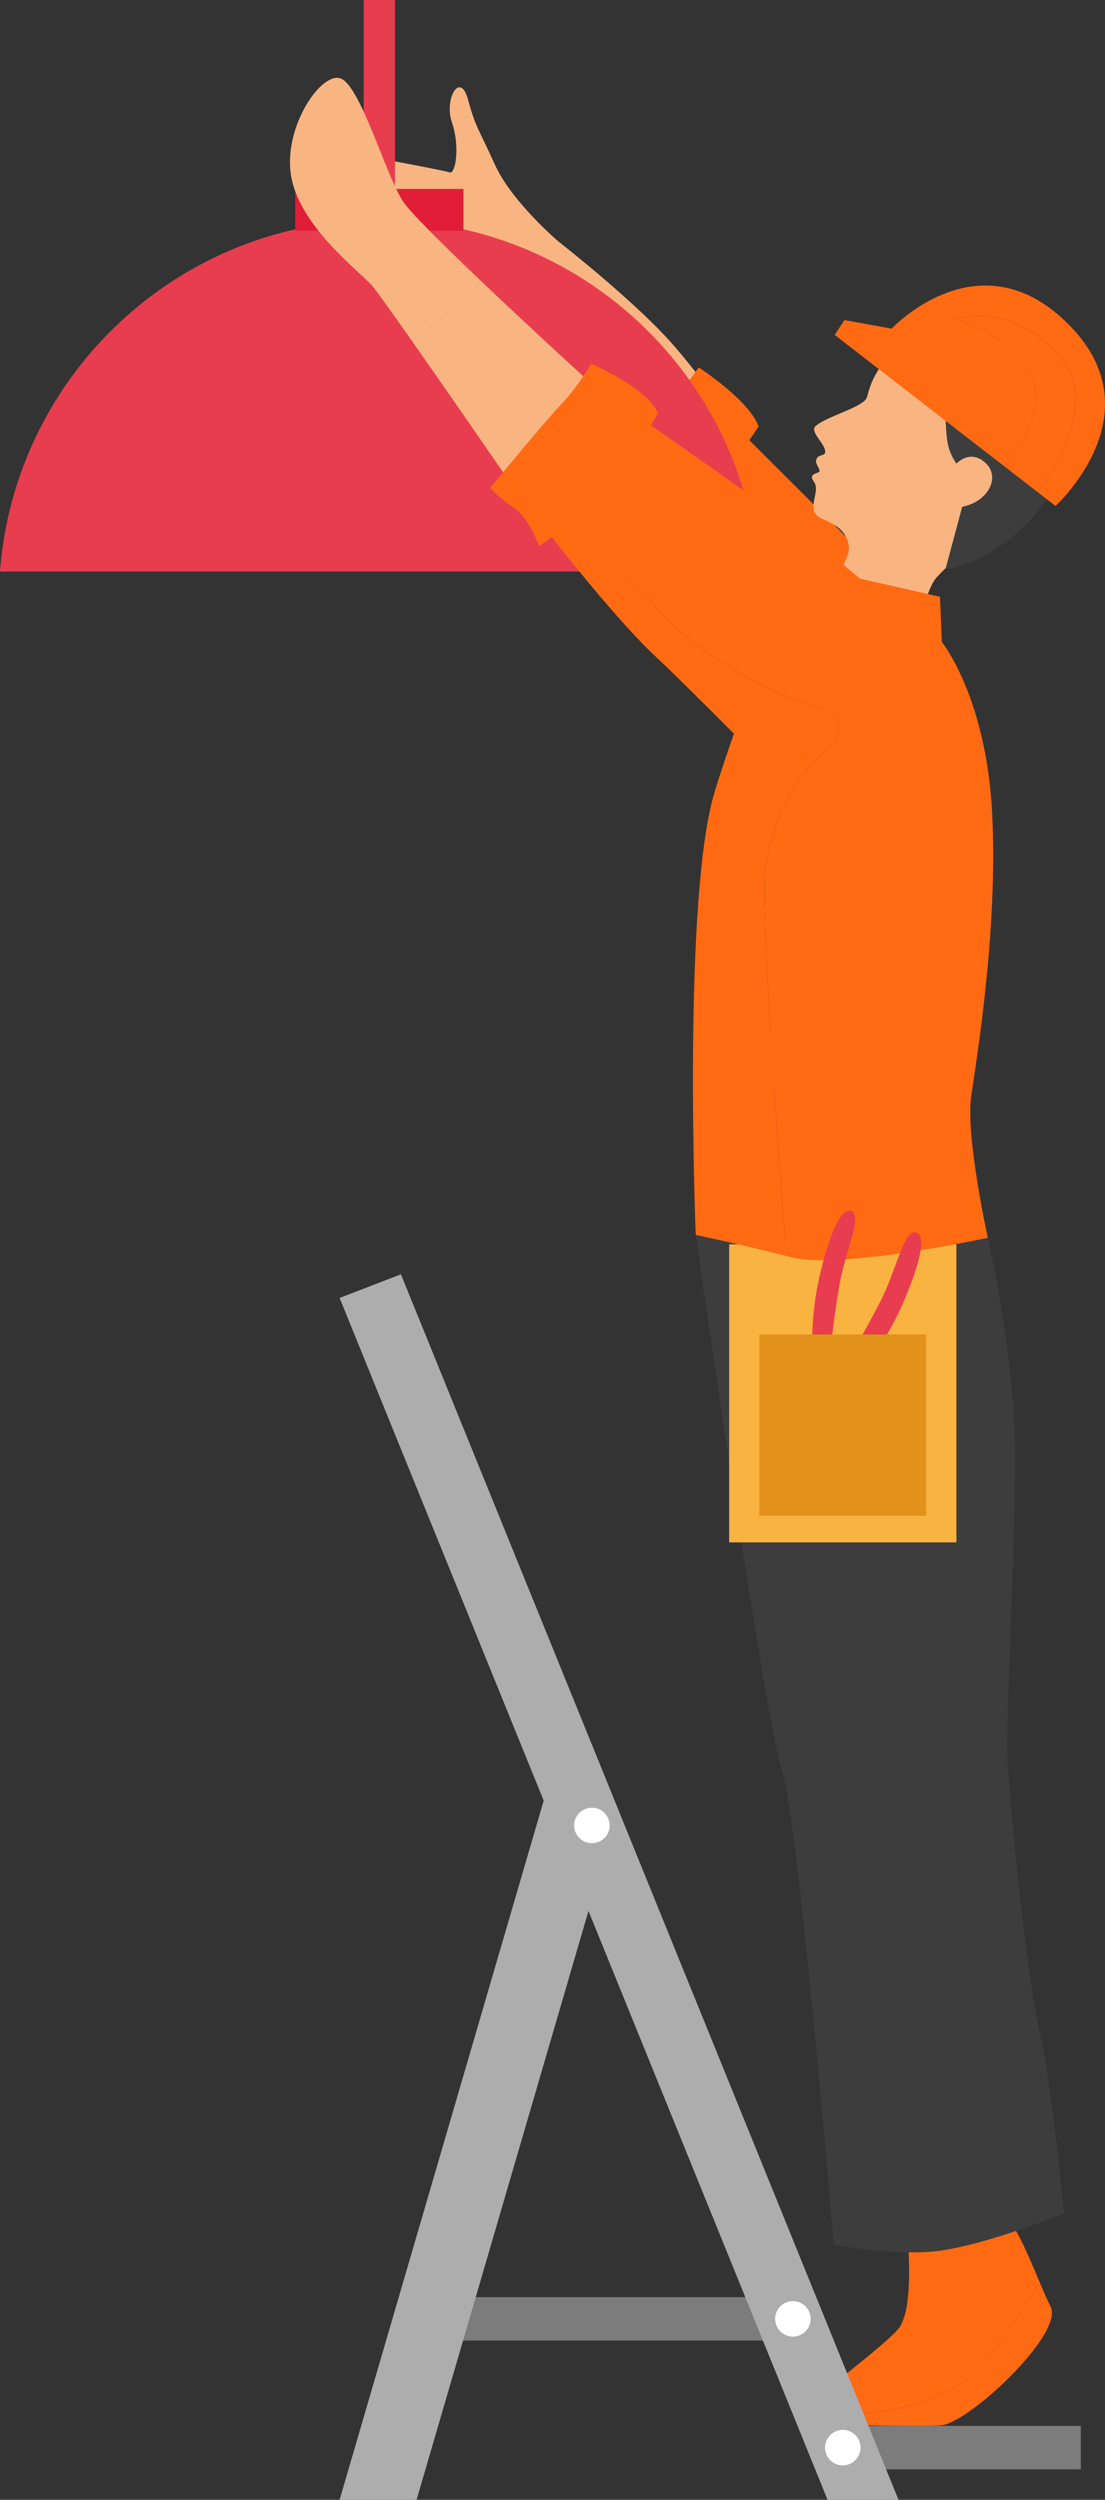 <?xml version="1.0" encoding="utf-8"?>
<!-- Generator: Adobe Illustrator 16.0.4, SVG Export Plug-In . SVG Version: 6.00 Build 0)  -->
<svg version="1.2" baseProfile="tiny" id="Layer_1" xmlns="http://www.w3.org/2000/svg" xmlns:xlink="http://www.w3.org/1999/xlink"
	 x="0px" y="0px" width="265.271px" height="600px" viewBox="0 0 265.271 600" xml:space="preserve">
<rect x="0" y="0" width="265.271" height="600" fill="#333333" stroke="none"/>
<g>
	<g>
		<path fill="#FF6A13" d="M194.627,579.428c0.199-1.675,1.562-3.966,4.705-6.568c4-3.314,14.107-11.108,16.369-13.936
			c4.166-5.217,1.967-24.206,1.967-24.206l22.848-3.827c3.375,3.038,6.437,10.654,9.18,17.128
			c-3.332,5.14-8.059,12.218-12.46,18.078C225.137,582.189,194.885,579.453,194.627,579.428z"/>
		<path fill="#FF6A13" d="M225.736,582.15c-6.73,0.358-24.299-0.328-28.117,0.026c-2.004,0.186-3.211-0.902-2.992-2.749
			c0.258,0.025,30.51,2.762,42.608-13.331c4.401-5.86,9.128-12.938,12.46-18.078c0.879,2.076,1.73,4.04,2.543,5.688
			C255.417,560.146,232.467,581.797,225.736,582.15z"/>
	</g>
	<path fill="#3D3D3D" d="M237.143,297.085c0,0,6.743,28.871,6.551,54.402c-0.189,25.53-2.184,59.581-1.838,69.938
		c0.343,10.357,4.381,51.402,7.578,65.437s5.983,44.348,5.983,44.348s-21.157,8.756-33.036,9.317
		c-10.662,0.5-22.236-1.817-22.236-1.817s-8.426-102.055-12.525-114.272c-4.1-12.213-20.598-128.039-20.598-128.039L237.143,297.085
		z"/>
	<path fill="#F8B582" d="M118.768,39.432c-3.865-8.618-4.531-8.601-6.42-15.549c-1.895-6.944-5.805-0.099-3.85,5.524
		s0.889,12.468-0.535,11.98c-1.42-0.488-16.986-3.366-16.986-3.366l-2.568,27.326l36.049,4.401l9.631-11.755
		C134.088,57.993,122.803,48.425,118.768,39.432z"/>
	<rect x="175.043" y="298.664" fill="#F9B340" width="54.551" height="71.535"/>
	<path fill="#F8B582" d="M134.088,57.993c0,0,19.125,14.868,28.248,25.626c9.121,10.758,13.264,17.767,13.264,17.767l-9.203,7.79
		L123.359,67.47L134.088,57.993z"/>
	<path fill="#FF6A13" d="M211.555,137.257L175.6,101.386l-19.279,16.758c0,0,25.406,46.017,41.545,39.733
		C214,151.589,211.555,137.257,211.555,137.257z"/>
	<path fill="#FF6A13" d="M182.119,102.365c0,0-5.83,8.843-10.602,14.565s-19.021,14.134-19.021,14.134s-1.885-6.763-5.455-9.546
		c-3.566-2.784-5.379-5.123-5.379-5.123s14.189-15.19,18.352-19.001c4.16-3.812,7.723-9.205,7.723-9.205
		S179.875,96.048,182.119,102.365z"/>
	<rect x="87.312" fill="#E83D4F" width="7.514" height="48.412"/>
	<path fill="#E83D4F" d="M0,137.18c3.564-47.195,42.961-84.387,91.066-84.387c48.109,0,87.504,37.192,91.07,84.387H0z"/>
	<rect x="70.883" y="45.348" fill="#E21D38" width="40.367" height="10.046"/>
	<g>
		<g>
			<g>
				<g>
					<g>
						<path fill="#F8B582" d="M214.764,84.486c3.627-3.133,5.926-4.272,11.906-4.294c5.982-0.026,23.719,8.062,26.91,19.843
							c3.191,11.777-8.108,21.716-12.193,24.97c-4.635,3.686-11.184,7.704-16.512,13.547c-2.412,2.646-4.162,11.065-4.418,13.356
							c-0.002,0.009,0,0.018,0,0.026c-5.748,1.622-12.561-0.858-17.504-3.6c-2.799-1.549-4.896-3.331-6.674-5.308
							c0.562-0.182,1.107-0.41,1.598-0.764c1.723-1.243,6.248-8.434,5.92-11.049c-0.467-3.711-2.992-5.217-6.408-6.672
							c-4.521-1.924-0.105-6.43-2.025-8.984c-1.254-1.666,0.381-1.778,1.369-2.331c0.115-0.751-0.924-1.907-0.844-2.58
							c0.197-1.648,1.914-1.14,2.148-1.899c0.586-1.907-3.832-5.049-2.26-6.46c2.723-2.435,11.775-4.601,12.375-7.009
							C209.361,90.416,211.32,87.469,214.764,84.486z"/>
						<path fill="#3D3D3D" d="M215.859,83.575c0,0,6.717,1.61,10.154,12.045c2.199,6.672-0.471,10.893,4.5,16.831
							c4.281,5.114,0.732,8.226,0.732,8.226l-4.281,15.972c0,0,12.668-1.277,23.727-15.868c10.641-14.043,7.477-18.794,7.477-18.794
							s-3.633-11.437-20.057-20.982c-9.246-5.373-16.352-6.055-16.352-6.055S219.742,80.02,215.859,83.575z"/>
						<path fill="#F8B582" d="M228.906,112.02c0,0,3.457-4.656,7.592-0.984c4.134,3.678,0.252,10.439-7.291,10.824
							C221.664,122.243,228.906,112.02,228.906,112.02z"/>
					</g>
				</g>
			</g>
		</g>
		<path fill="#FF6A13" d="M225.65,143.243l0.457,10.841c0,0-19.322-2.568-26.42-7.902s-9.695-7.056-9.695-7.056
			s10.1-1.675,16.42-0.259C212.732,140.287,225.65,143.243,225.65,143.243z"/>
	</g>
	<g>
		<path fill="#FF6A13" d="M202.721,76.821l11.324,2.067c0,0,21.59-23.17,43.286-0.194c19.934,21.112-3.946,42.746-3.946,42.746
			l-4.254-3.297c4.541-6.021,14.783-21.988,5.041-32.829c-12.209-13.585-25.021-8.622-25.021-8.622s9.205,1.243,16.828,10.996
			c6.518,8.338-0.531,19.338-4.594,24.456l-41.006-31.754L202.721,76.821z"/>
		<path fill="#FF6A13" d="M245.979,87.688c-7.623-9.753-16.828-10.996-16.828-10.996s12.812-4.963,25.021,8.622
			c9.742,10.841-0.5,26.809-5.041,32.829l-7.746-5.999C245.447,107.026,252.496,96.026,245.979,87.688z"/>
	</g>
	<g>
		<path fill="#FF6A13" d="M183.684,208.801c1.467-12.222,8.312-23.96,13.691-27.87c5.379-3.914,5.867-9.779-2.467-11.738
			c-8.334-1.955-26.383-11.734-34.697-20.538c-5.52-5.843-22.426-24.292-33.191-36.057l15.936-19.602
			c0,0,49.027,33.23,63.457,45.871c5.654,4.954,19.695,15.217,19.695,15.217s10.662,13.201,12.073,41.132
			c1.411,27.93-3.665,58.463-5.038,67.97c-1.375,9.512,4,33.899,4,33.899s-35.461,7.686-47.15,4.69
			c-0.424-0.107-0.85-0.215-1.275-0.323C186.578,273.293,182.596,217.859,183.684,208.801z"/>
		<path fill="#FF6A13" d="M171.6,189.929c1.312-4.264,2.902-9.015,4.584-13.84c-7.688-7.703-15.271-15.234-18.418-18.143
			c-12.713-11.756-34.406-40.848-34.406-40.848l3.66-4.501c10.765,11.765,27.672,30.214,33.191,36.057
			c8.314,8.804,26.363,18.583,34.697,20.538c8.334,1.959,7.846,7.824,2.467,11.738c-5.379,3.91-12.225,15.648-13.691,27.87
			c-1.088,9.059,2.895,64.492,5.033,92.651c-11.217-2.844-21.695-5.054-21.695-5.054S163.775,215.356,171.6,189.929z"/>
	</g>
	<g>
		<path fill="#F8B582" d="M115.498,67.47c12.842,12.227,27.457,25.526,27.457,25.526l-19.596,24.103
			c0,0-14.482-21.042-24.623-35.482C105.209,77.499,111.129,72.022,115.498,67.47z"/>
		<path fill="#F8B582" d="M70.07,43.195c-2.605-11.734,6.629-25.73,11.506-24.426c4.877,1.303,10.902,23.123,15.227,29.644
			c1.77,2.667,9.809,10.604,18.695,19.058c-4.369,4.553-10.289,10.029-16.762,14.146c-4.723-6.724-8.508-12.019-9.443-13.085
			C86.346,65.183,72.678,54.933,70.07,43.195z"/>
	</g>
	<path fill="#FF6A13" d="M157.961,99.163c0,0-6.064,10.573-10.463,16.585c-4.402,6.012-18.096,15.303-18.096,15.303
		s-2.304-6.628-6.042-9.179c-3.736-2.555-5.691-4.773-5.691-4.773s13.202-16.058,17.116-20.123c3.912-4.065,7.125-9.676,7.125-9.676
		S155.322,92.996,157.961,99.163z"/>
	<path fill="#FF6A13" d="M151.41,101.386c0,0-5.545,10.958-9.455,14.362c-3.912,3.405-8.962,7.315-8.962,7.315
		s3.98-6.698,7.169-10.837C144.809,106.193,151.41,101.386,151.41,101.386z"/>
	<path fill="#FF6A13" d="M142.955,102.365c0,0-6.542,8.8-10.619,11.411c-4.074,2.606-9.512,2.546-9.512,2.546
		s6.742-4.082,10.168-7.146C136.413,106.111,142.955,102.365,142.955,102.365z"/>
	<polygon fill="#FF6A13" points="178.834,241.564 201.311,263.57 196.492,270.906 173.928,247.434 	"/>
	<g>
		<path fill="#E83D4F" d="M194.957,323.63c0,0-0.256-8.67,1.812-17.431c2.307-9.766,5.076-16.615,7.676-15.493
			s-1.412,9.633-2.809,17.099c-1.205,6.431-2.408,17.236-2.408,17.236L194.957,323.63z"/>
		<path fill="#E83D4F" d="M207.842,327.89c0,0,5.373-6.811,8.932-15.083c3.969-9.214,5.826-16.365,3.068-17.012
			c-2.758-0.647-4.607,8.579-7.932,15.406c-2.867,5.878-8.338,15.277-8.338,15.277L207.842,327.89z"/>
	</g>
	<rect x="182.279" y="320.294" fill="#E2911A" width="40.078" height="43.519"/>
	<rect x="98.105" y="551.354" fill="#7C7C7D" width="96.498" height="10.436"/>
	<rect x="200.145" y="582.259" fill="#7C7C7D" width="59.322" height="10.431"/>
	<polygon fill="#ADADAD" points="81.525,600 131.007,430.519 148.037,435.49 100.004,600 	"/>
	<polygon fill="#ADADAD" points="198.672,600 81.525,311.529 96.25,305.854 215.701,600 	"/>
	<path fill="#FFFFFF" d="M137.836,438.145c0,2.352,1.908,4.255,4.259,4.255s4.26-1.903,4.26-4.255c0-2.356-1.908-4.265-4.26-4.265
		S137.836,435.788,137.836,438.145z"/>
	<circle fill="#FFFFFF" cx="190.344" cy="556.572" r="4.26"/>
	<circle fill="#FFFFFF" cx="202.318" cy="587.472" r="4.26"/>
</g>
</svg>
